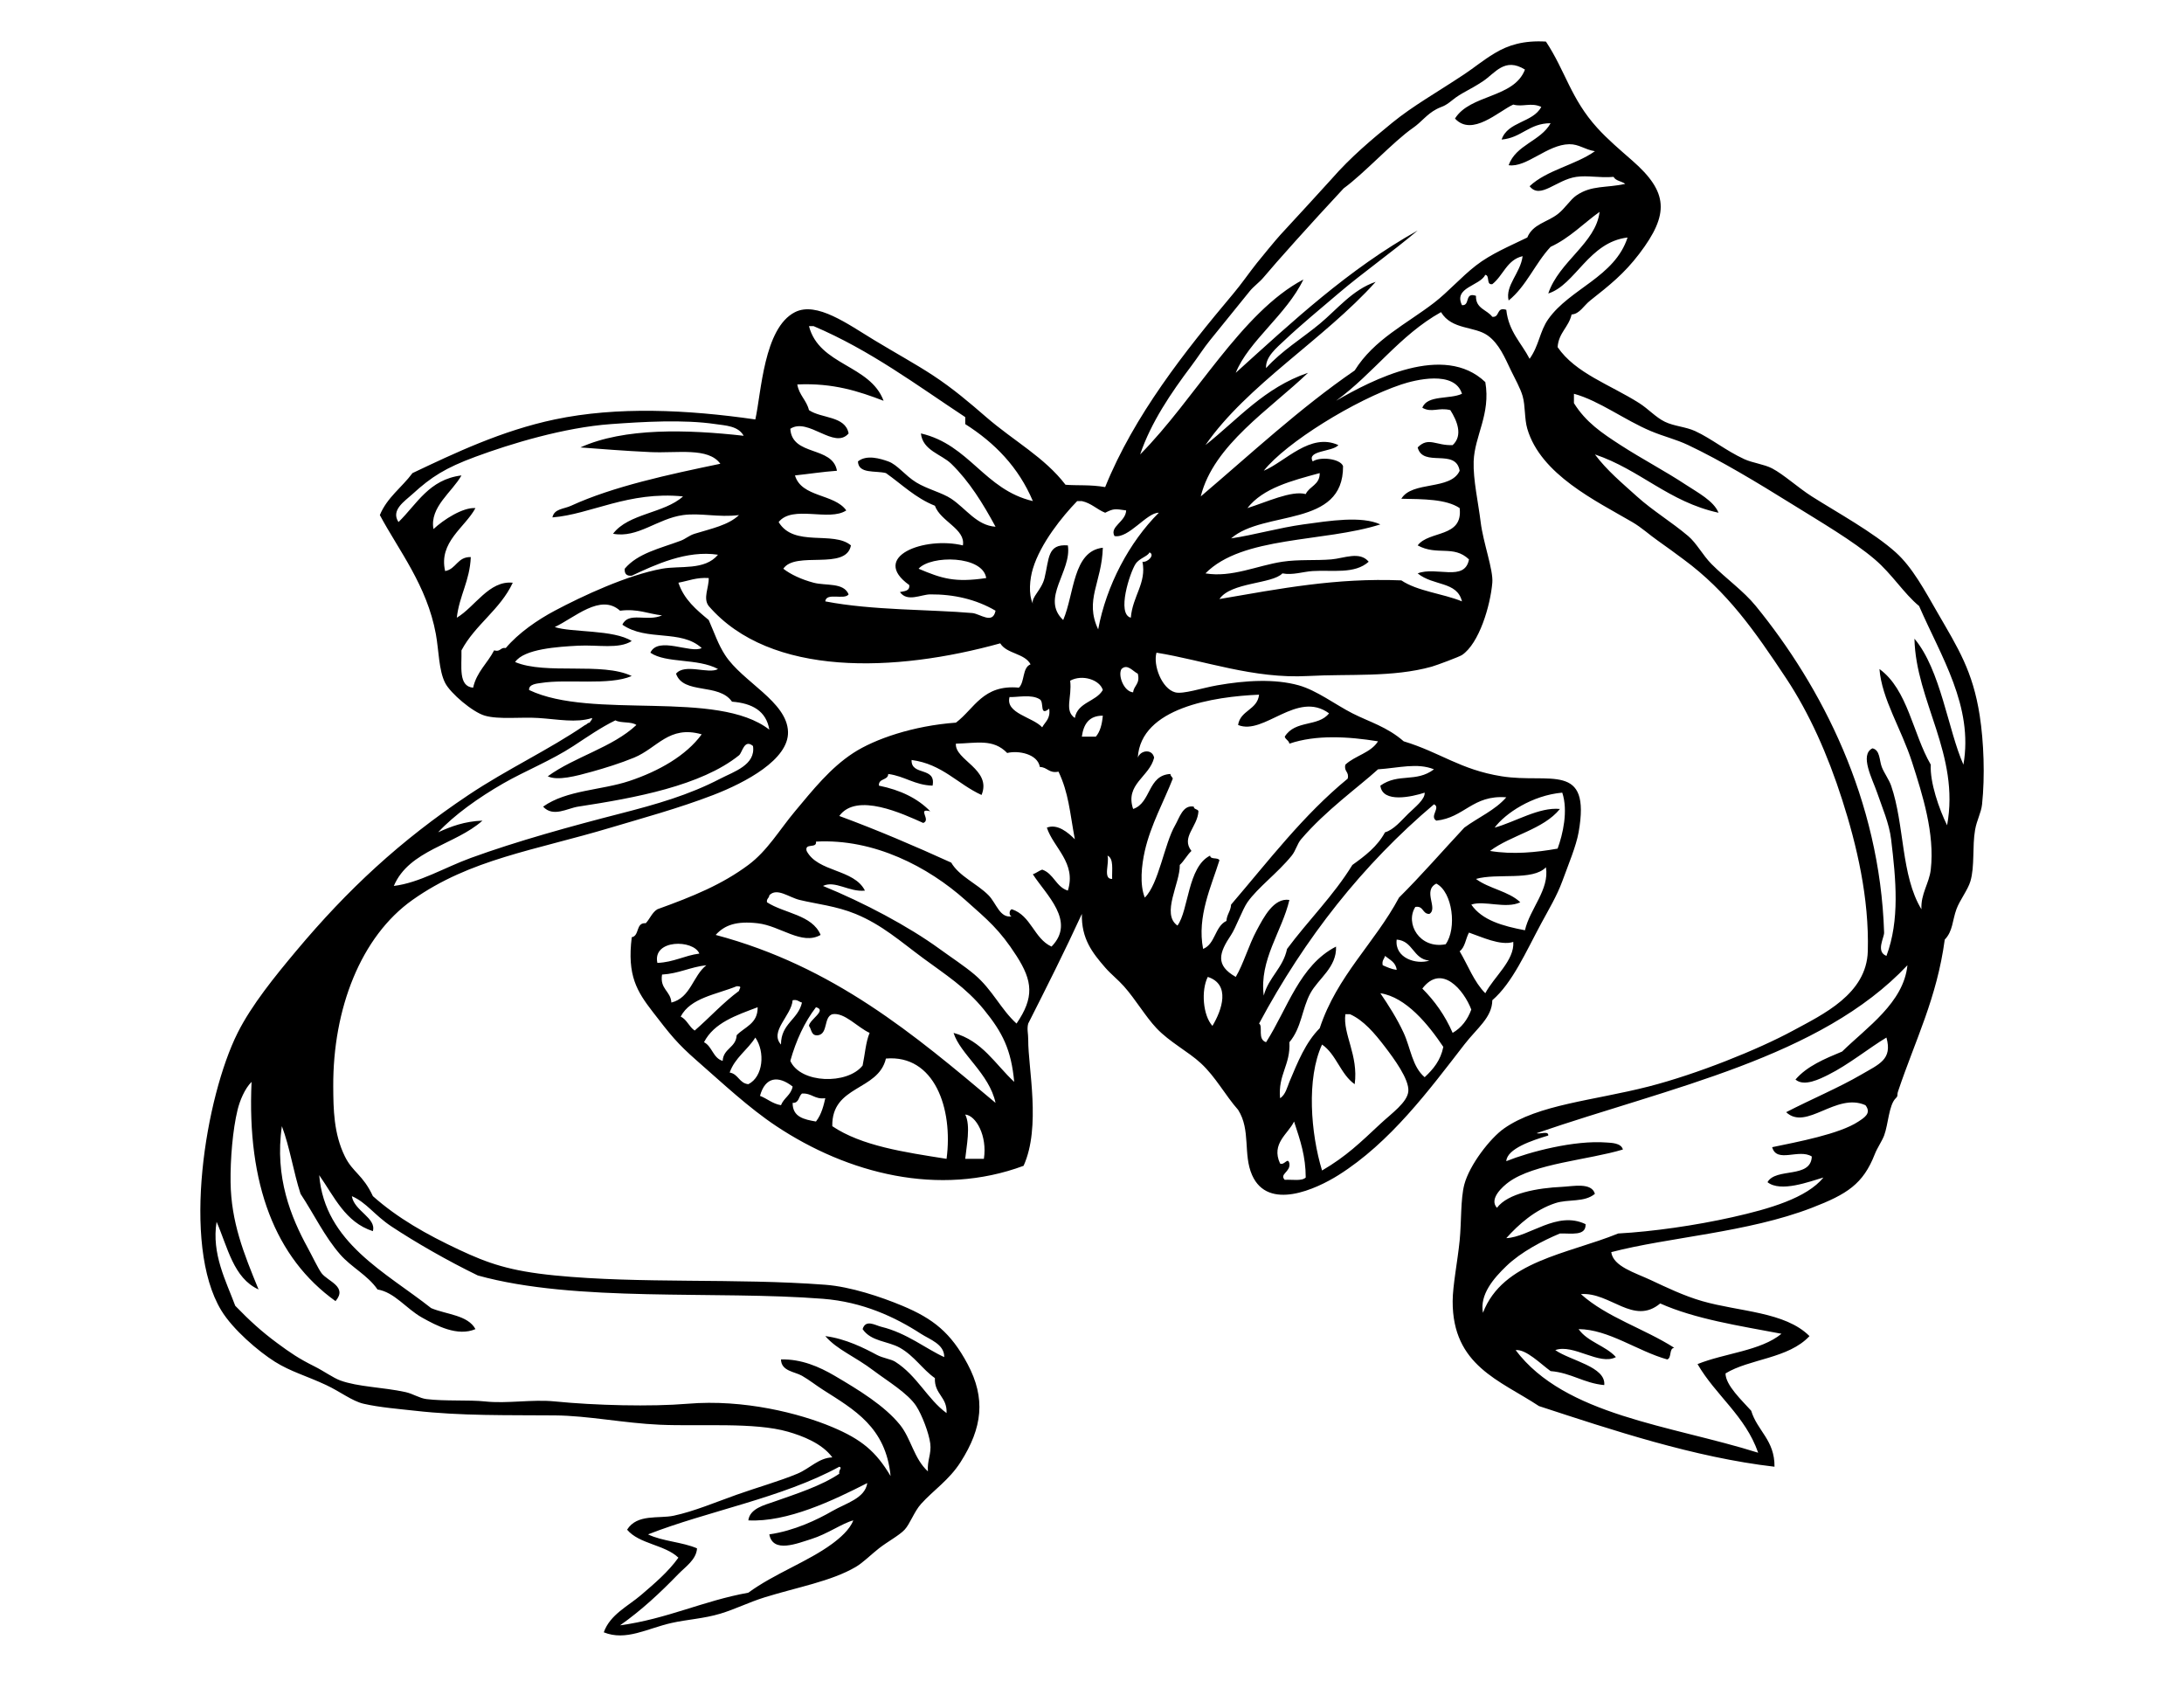 <?xml version="1.0" encoding="utf-8"?>
<!-- Generator: Adobe Illustrator 15.1.0, SVG Export Plug-In . SVG Version: 6.00 Build 0)  -->
<!DOCTYPE svg PUBLIC "-//W3C//DTD SVG 1.1//EN" "http://www.w3.org/Graphics/SVG/1.1/DTD/svg11.dtd">
<svg version="1.1" id="Layer_1" xmlns="http://www.w3.org/2000/svg" xmlns:xlink="http://www.w3.org/1999/xlink" x="0px" y="0px"
	 width="792px" height="612px" viewBox="0 0 792 612" enable-background="new 0 0 792 612" xml:space="preserve">
<g>
	<path fill-rule="evenodd" clip-rule="evenodd" d="M137.745,186.764c2.624-6.397,8.008-10.035,11.84-15.224
		c15.24-7.224,32.338-15.402,51.591-19.451c22.63-4.761,48.031-3.568,72.734,0c2.168-9.591,3.023-33.162,14.378-38.904
		c7.868-3.981,19.171,4.35,28.754,10.148c8.058,4.875,14.998,8.66,21.144,12.685c7.406,4.851,13.459,10.038,19.452,15.224
		c10.152,8.784,21.107,14.543,28.756,24.527c4.214,0.354,8.982-0.104,14.376,0.846c10.53-26.001,28.797-49.133,46.517-70.198
		c2.987-3.548,5.596-7.392,8.459-10.994c1.283-1.619,7.023-8.6,8.455-10.15c4.608-4.986,17.076-18.543,18.607-20.297
		c7.1-8.141,14.825-14.55,22.076-20.474c7.526-6.145,16.154-10.95,26.13-17.585c3.779-2.512,6.587-4.948,10.995-7.61
		c4.897-2.956,10.479-4.706,18.607-4.229c7.062,10.684,9.027,20.756,18.607,31.294c3.765,4.144,7.953,7.7,12.685,11.84
		c13.067,11.431,13.539,19.394,2.537,33.83c-5.503,7.224-10.775,11.401-17.762,16.914c-2.433,1.92-3.84,4.883-6.766,5.074
		c-1.028,4.61-4.697,6.578-5.072,11.84c6.501,9.498,19.041,13.593,29.6,20.298c3.313,2.103,5.994,5.157,9.305,6.766
		c3.328,1.62,7.605,1.812,10.992,3.383c5.943,2.756,11.057,7.044,17.761,10.148c3.021,1.399,7.233,1.856,10.151,3.383
		c4.171,2.185,9.426,7.003,14.375,10.15c9.033,5.74,22.307,12.982,30.448,20.297c6.05,5.436,10.5,13.805,15.222,21.99
		c7.278,12.605,12.723,21.002,15.225,37.211c1.466,9.495,1.934,21.923,0.847,32.139c-0.331,3.114-1.907,5.675-2.537,9.304
		c-1.039,5.962-0.089,13.213-1.692,18.606c-0.946,3.18-3.882,6.872-5.073,10.148c-1.489,4.085-1.283,7.974-4.229,10.995
		c-2.877,21.291-10.616,36.24-16.914,54.972c-0.543,1.61,0.128,1.586-0.847,2.54c-2.532,2.471-2.704,9.491-4.229,13.531
		c-0.774,2.047-2.492,4.477-3.384,6.766c-4.229,10.83-10.045,14.516-22.836,19.45c-23.284,8.985-51.93,10.63-72.733,16.071
		c0.686,5.196,8.61,7.443,14.378,10.148c5.555,2.604,11.997,5.712,18.607,7.612c13.466,3.871,30.04,3.819,38.904,12.685
		c-7.67,8.211-21.725,8.193-30.448,13.531c-0.011,4.257,5.964,9.814,9.305,13.531c2.23,7.354,8.545,10.623,8.456,20.301
		c-29.066-3.362-58.864-13.301-85.418-21.99c-14.113-9.333-31.385-14.633-31.295-38.058c0.023-5.679,1.785-14.43,2.539-21.99
		c0.668-6.718,0.303-15.06,1.689-20.297c1.879-7.104,9.382-16.784,14.378-20.297c12.469-8.766,32.479-10.114,52.437-15.225
		c17.393-4.453,39.599-13.336,52.436-20.297c10.778-5.848,26.629-13.219,27.065-28.756c0.537-19.237-3.991-38.396-9.305-54.974
		c-5.238-16.353-11.921-31.345-20.298-43.979c-11.49-17.327-21.404-31.492-37.211-43.132c-2.966-2.183-6.146-4.572-9.305-6.767
		c-3.118-2.167-5.826-4.737-9.303-6.766c-13.187-7.688-33.194-17.231-38.058-33.829c-1.077-3.677-0.664-8.259-1.693-11.841
		c-0.822-2.874-2.805-6.344-4.229-9.302c-2.217-4.613-4.278-9.698-8.456-12.687c-4.797-3.433-12.984-1.963-16.914-8.457
		c-15.021,8.378-24.513,22.286-38.062,32.137c13.143-7.637,39.139-21.097,54.129-6.766c2.01,11.65-3.909,19.464-4.229,28.755
		c-0.224,6.573,1.687,14.984,2.54,21.989c0.908,7.49,4.622,17.31,4.226,21.99c-0.698,8.29-4.756,22.018-10.994,26.218
		c-0.926,0.625-9.186,3.725-10.992,4.228c-14.229,3.958-29.85,2.564-44.827,3.385c-19.839,1.085-37.696-5.671-54.972-8.458
		c-1.294,4.512,1.906,13.059,6.766,14.376c2.856,0.776,9.688-1.563,15.225-2.536c10.189-1.795,20.82-2.45,29.599,0
		c6.498,1.812,13.422,7.084,19.454,10.148c6.201,3.15,12.53,4.854,18.604,10.148c13.325,4.045,20.494,10.285,35.521,12.687
		c17.372,2.777,32.473-5.461,27.91,20.297c-0.885,5-3.707,11.701-5.92,17.761c-1.927,5.275-5.01,10.399-7.611,15.224
		c-5.53,10.256-10.489,21.678-17.762,27.91c-0.096,6.301-5.481,10.038-10.148,16.067c-12.815,16.57-26.866,35.538-45.67,47.363
		c-8.039,5.055-25.476,13.094-31.292,0c-3.355-7.558-0.402-16.329-5.076-23.684c-4.673-5.272-8.125-11.932-13.531-16.914
		c-4.611-4.25-11.294-7.63-16.067-12.685c-4.064-4.306-7.529-10.38-11.842-15.225c-2.164-2.434-4.614-4.292-6.766-6.766
		c-4.69-5.403-8.665-10.473-8.455-19.451c-6.208,13.524-12.822,26.646-19.452,39.748c-0.551,2.003,0.017,3.568,0,5.923
		c-0.076,10.069,4.714,31.591-1.691,45.67c-30.719,11.407-63.78,2.801-89.648-14.378c-10.02-6.652-19.458-15.548-28.756-23.681
		c-7.241-6.335-9.668-9.463-16.069-17.761c-5.709-7.402-9.355-13.156-7.612-27.065c2.885-0.496,1.376-5.39,5.074-5.073
		c1.511-1.593,2.289-3.916,4.229-5.075c12.994-4.688,23.44-8.972,32.983-16.068c6.914-5.141,11.212-12.634,16.916-19.452
		c6.452-7.712,12.772-15.692,21.144-21.144c7.779-5.067,21.73-9.872,37.213-10.995c6.75-5.09,9.778-13.901,22.835-12.687
		c2.168-2.06,1.179-7.278,4.228-8.457c-2.149-4.052-8.651-3.751-10.995-7.612c-37.936,10.53-83.333,12.349-105.718-13.531
		c-2.17-2.788,0.124-6.764,0-10.148c-4.512-0.284-7.404,1.051-10.994,1.691c2.044,6.13,6.534,9.816,10.994,13.531
		c2.173,4.921,3.352,8.708,5.921,12.687c6.31,9.77,22.565,16.907,22.835,27.909c0.246,9.987-15.371,18.323-27.064,22.835
		c-12.657,4.883-26.394,8.598-37.211,11.842c-27.637,8.283-50.945,11.394-71.889,26.216c-18.793,13.301-28.894,39.527-28.754,67.66
		c0.04,8.211,0.162,17.1,4.228,25.373c2.856,5.809,6.494,6.545,10.15,14.378c8.959,7.97,19.411,13.879,31.292,19.45
		c10.446,4.896,18.273,7.685,34.675,9.302c31.159,3.08,65.518,0.912,98.105,3.383c9.152,0.695,20.173,4.381,27.911,7.612
		c11.224,4.69,17.625,9.78,23.68,21.144c6.616,12.42,5.412,23.057-2.536,35.521c-4.192,6.573-9.851,10.189-14.378,15.225
		c-2.437,2.708-3.99,7.244-5.921,9.302c-1.968,2.1-6.127,4.288-9.304,6.766c-2.822,2.206-5.795,5.214-8.457,6.766
		c-8.854,5.173-21.035,7.292-32.983,10.995c-5.618,1.741-10.644,4.284-16.069,5.923c-6.026,1.816-11.99,2.085-17.761,3.383
		c-8.751,1.965-16.438,6.648-24.526,3.383c2.287-6.453,8.77-9.446,13.531-13.531c4.802-4.123,9.801-8.325,13.533-13.535
		c-4.879-4.704-14.235-4.935-18.607-10.148c3.613-5.822,11.446-3.913,16.916-5.072c7.323-1.556,15.325-4.945,22.835-7.612
		c7.615-2.705,15.345-4.849,21.988-7.612c4.534-1.886,7.726-5.758,12.687-5.919c-3.734-5.114-10.899-7.815-16.069-9.306
		c-12.243-3.521-31.722-1.886-46.515-2.536c-13.06-0.575-25.948-3.286-38.059-3.383c-17.353-0.142-33.829,0.224-50.745-1.693
		c-5.532-0.623-12.875-1.204-18.607-2.536c-4.18-0.971-8.392-4.36-13.532-6.766c-7.142-3.345-12.877-4.855-18.605-8.455
		c-5.99-3.766-15.231-11.663-19.452-18.607c-14.614-24.048-5.654-77.555,5.919-100.646c5.078-10.128,13.614-20.6,21.144-29.599
		c18.788-22.455,37.862-40.134,62.586-56.666c13.996-9.359,29.395-16.51,42.287-25.373c0.685-0.16,0.843-0.847,1.692-0.845
		c0.16-0.685,0.848-0.843,0.845-1.691c-5.775,1.848-12.335,0.468-19.452,0c-6.327-0.417-14.354,0.625-19.451-0.847
		c-4.438-1.28-12.458-8.108-14.378-11.84c-2.34-4.542-2.3-11.843-3.383-17.761C154.817,212.278,144.617,199.614,137.745,186.764z
		 M437.138,161.391c11.79-9.354,21.412-20.875,37.211-26.218c-13.734,13.189-34.32,26.18-38.904,44.825
		c18.298-15.532,35.77-31.891,55.819-45.67c7.033-11.275,18.724-16.808,28.755-24.526c5.176-3.981,9.805-9.33,15.225-13.533
		c5.503-4.267,12.251-7.042,18.607-10.148c1.996-4.883,7.186-5.52,10.995-8.457c2.743-2.118,4.557-5.243,6.766-6.766
		c5.562-3.839,10.848-2.665,17.761-4.229c-1.267-0.991-3.462-1.051-4.229-2.538c-5.113,0.456-9.281-0.621-13.531,0
		c-7.303,1.069-13.073,8.303-16.917,3.385c6.239-5.886,16.583-7.662,23.683-12.687c-3.778-0.607-5.771-2.586-9.305-2.538
		c-8.002,0.108-15.504,8.58-21.987,7.612c2.674-7.473,11.604-8.691,15.222-15.225c-7.888,0.007-10.489,5.296-17.762,5.921
		c2.172-6.567,11.381-6.098,14.379-11.84c-3.724-1.719-6.794,0.141-10.149-0.847c-5.303,2.385-14.938,11.792-21.144,5.074
		c5.517-8.863,21.419-7.335,25.373-17.759c-7.357-4.577-10.795,1.292-15.225,4.228c-4.883,3.238-7.808,4.176-10.994,6.766
		c-3.332,2.712-3.689,2.194-5.92,3.383c-3.551,1.895-5.334,4.611-8.458,6.768c-7.083,4.887-17.751,16.562-25.143,21.918
		c-11.99,12.852-24.647,27.007-28.983,32.209c-1.586,1.901-3.638,3.297-5.076,5.074c-1.583,1.958-12.141,15.025-14.378,17.761
		c-2.299,2.817-4.449,6.227-6.766,9.302c-7.396,9.825-14.632,20.455-18.604,32.139c19.791-19.895,36.726-51.61,59.201-63.431
		c-6.118,12.773-19.932,22.354-24.526,33.83c20.583-18.602,40.832-37.54,65.967-51.591c-9.254,7.814-20.049,15.404-28.756,22.835
		c-6.717,5.735-13.5,11.291-19.45,16.916c-2.863,2.705-7.068,6.062-6.766,10.148c5.644-6.299,12.892-10.647,19.45-16.069
		c6.226-5.145,11.887-12.39,20.297-15.223C480.055,123.118,452.242,139.566,437.138,161.391z M562.307,89.503
		c-5.593,5.967-8.807,14.311-15.222,19.452c-1.314-5.459,4.329-9.983,5.072-16.069c-5.732,1.315-7.03,7.067-10.995,10.149
		c-2.333,0.363-0.791-3.152-2.536-3.383c-2.01,4.066-11.617,4.524-8.458,10.995c3.107,0.288,0.784-4.854,5.075-3.383
		c-0.168,4.679,4.013,5.009,5.919,7.611c2.863,0.325,1.332-3.743,5.076-2.537c0.844,7.898,5.485,11.992,8.456,17.761
		c3.462-4.843,3.637-9.949,6.769-14.378c7.854-11.112,24.093-15.257,28.753-29.601c-14.11,1.681-18.9,17.181-28.753,20.297
		c3.879-11.628,17.275-18.239,18.604-29.601C574.161,81.06,569.24,86.287,562.307,89.503z M320.425,145.322
		c-8.975-3.428-18.282-6.525-31.292-5.919c0.638,3.874,3.343,5.677,4.229,9.302c4.511,3.101,13.189,2.036,14.378,8.457
		c-5.176,6.005-14.627-5.956-21.144-1.69c0.628,10.083,15.315,6.108,16.914,15.223c-5.258,0.38-10.123,1.153-15.223,1.691
		c2.378,8.053,14.28,6.582,18.605,12.686c-6.198,4.149-19.481-2.111-24.526,4.228c5.554,9.268,19.817,3.042,26.218,8.458
		c-1.747,9.247-20.127,1.862-24.526,8.458c2.691,2.082,6.524,3.883,10.995,5.074c4.42,1.177,10.898-0.179,12.687,4.229
		c-1.52,2.146-8.172-0.843-8.459,2.537c16.916,3.302,38.359,2.911,53.282,4.229c2.879,0.253,7.462,4.277,8.457-0.847
		c-7.075-4.154-15.212-5.986-23.68-5.919c-3.311,0.024-8.333,2.915-10.995-0.846c1.617-0.356,3.641-0.307,3.383-2.538
		c-14.362-10.26,5.468-17.747,19.452-14.376c1.031-5.964-8.127-8.684-10.148-14.378c-7.057-2.812-11.978-7.756-17.761-11.841
		c-3.813-0.979-9.987,0.402-10.148-4.228c3.173-2.593,8.261-0.972,10.993,0c3.326,1.182,6.067,5.105,10.15,7.611
		c3.966,2.437,9.383,3.713,12.687,5.921c5.429,3.632,9.221,9.684,16.067,10.148c-4.549-8.409-9.529-16.476-16.067-22.835
		c-3.562-3.462-10.365-4.803-10.995-10.995c17.621,4.086,23.003,20.411,40.596,24.528c-5.195-12.284-13.829-21.129-24.526-27.911
		c0-0.845,0-1.69,0-2.537c-17.671-11.648-34.407-24.232-54.974-32.983c-0.564,0-1.129,0-1.691,0
		C297.082,132.58,315.529,132.176,320.425,145.322z M508.181,139.402c-16.866,5.628-41.871,21.12-49.899,31.292
		c7.836-3.289,16.873-13.96,27.063-9.304c-2.051,2.478-11.628,1.875-9.302,5.92c2.736-1.853,9.99-1,10.995,1.691
		c0.189,22.463-28.697,15.846-40.598,26.218c8.373-1.244,17.444-3.868,26.22-5.074c9.577-1.316,21.006-3.156,27.909,0
		c-20.523,6.539-50.013,4.112-63.431,17.761c9.516,1.607,18.783-2.853,27.909-4.229c5.947-0.896,12.097-0.363,17.761-0.845
		c4.591-0.392,10.272-3.071,13.531,0.845c-5.113,4.589-13.143,2.939-20.297,3.383c-3.534,0.22-7.202,1.564-10.995,0.847
		c-3.672,3.89-18.669,3.148-22.837,9.302c22.046-3.773,42.226-7.729,65.971-6.766c5.902,3.962,14.99,4.744,21.987,7.612
		c-1.821-7.376-10.311-5.467-16.068-10.148c6.7-2.64,17.097,3.176,18.607-5.075c-5.637-5.359-11.483-1.203-18.607-5.074
		c4.103-5.485,16.509-2.662,15.225-13.533c-4.9-3.274-13.118-3.233-21.144-3.383c3.882-6.547,17.905-2.955,21.144-10.148
		c-1.411-8.351-13.328-1.016-15.225-8.458c3.92-4,6.68-0.566,12.686-0.846c3.837-3.499,1.582-8.862-0.844-12.687
		c-4.329-1.076-6.676,1.082-10.148-0.845c1.748-4.733,9.983-2.983,14.375-5.074C527.49,134.129,513.085,137.766,508.181,139.402z
		 M570.765,146.168c4.34,6.957,10.152,10.851,16.914,15.223c7.946,5.138,15.94,9.272,23.681,14.378
		c4.273,2.818,10.131,5.86,11.842,10.148c-18.058-3.932-28.378-15.602-44.824-21.144c4.378,5.841,9.825,10.346,15.222,15.224
		c5.771,5.21,12.464,9.182,18.606,14.378c3.063,2.59,5.252,6.914,8.459,10.149c5.286,5.327,11.56,9.694,16.068,15.223
		c23.779,29.157,44.981,70.064,46.517,118.405c0.058,1.834-3.108,6.924,0.846,8.455c4.856-12.974,3.47-27.545,1.69-42.287
		c-0.702-5.823-3.249-11.556-5.073-16.913c-1.638-4.813-6.49-13.75-1.692-16.069c2.808,0.616,2.453,4.345,3.383,6.766
		c0.84,2.18,2.625,4.572,3.383,6.766c4.903,14.197,3.534,32.637,10.995,44.824c-0.279-5.603,2.805-9.367,3.383-14.378
		c1.507-13.062-2.994-27.154-6.766-38.903c-3.927-12.239-10.975-22.88-11.842-33.83c10.293,7.469,12.079,23.446,18.607,34.675
		c-0.354,6.385,3.004,16.085,5.922,21.99c4.726-25.573-11.353-45.009-11.841-67.66c9.508,11.222,12.223,33.242,17.76,45.67
		c3.683-21.14-8.107-39.159-16.07-57.51c-5.586-4.613-9.757-11.525-16.068-16.915c-7.828-6.685-19.502-13.493-30.445-20.298
		c-12.003-7.461-25.366-15.541-37.215-21.144c-4.539-2.147-8.645-3.03-13.531-5.074c-9.491-3.97-18.813-11.074-27.909-13.532
		C570.765,143.913,570.765,145.041,570.765,146.168z M229.085,208.752c-1.845,0.153-2.689-0.692-2.537-2.536
		c4.713-5.622,12.854-7.366,20.297-10.15c1.822-0.68,2.994-1.896,5.074-2.536c6.158-1.893,12.175-3.096,16.069-6.766
		c-7.478,0.937-13.993-0.874-20.297,0c-9.314,1.291-16.472,8.471-25.373,6.766c5.577-7.391,18.569-7.368,25.373-13.532
		c-19.755-1.992-33.512,6.518-47.362,7.611c0.647-3.168,4.107-3.008,6.766-4.228c15.27-7.013,35.503-11.351,54.127-15.224
		c-4.379-6.052-15.545-3.772-25.373-4.228c-9.345-0.435-18.454-1.168-25.372-1.691c15.913-7.22,38.808-6.516,59.202-4.229
		c-1.963-3.6-6.631-3.705-10.148-4.229c-11.682-1.74-26.492-0.836-38.058,0c-16.879,1.223-36.28,7.115-49.054,11.841
		c-10.892,4.03-15.994,7.27-22.835,13.532c-2.882,2.639-7.939,5.787-5.075,10.148c6.706-6.545,11.052-15.448,22.835-16.914
		c-3.323,5.986-11.624,11.485-10.149,19.452c3.645-3.414,10.653-7.941,15.223-7.612c-3.794,7.074-13.432,12.291-10.994,22.835
		c4.068-0.725,4.395-5.189,9.302-5.074c-0.354,8.665-4.146,13.896-5.074,21.99c6.59-3.904,11.707-13.583,20.298-12.687
		c-4.572,9.806-13.607,15.148-18.607,24.526c0.155,5.766-1.232,13.074,4.229,13.531c1.287-5.761,5.229-8.867,7.612-13.531
		c2.39,0.698,2.19-1.192,4.228-0.847c4.616-5.459,11.502-10.207,17.761-13.531c10.166-5.401,26.36-12.939,38.904-15.223
		c6.611-1.205,15.455,0.729,20.298-5.075C248.995,199.404,237.564,204.783,229.085,208.752z M452.362,184.226
		c6.766-2.094,15.979-6.485,21.144-5.074c1.335-2.891,5.138-3.318,5.072-7.612C468.389,174.318,458.048,176.946,452.362,184.226z
		 M400.77,185.917c-3.015-1.213-4.99-3.465-8.455-4.228c-0.564,0-1.129,0-1.691,0c-5.388,5.553-13.278,15.292-16.069,24.527
		c-1.11,3.67-1.674,9.223,0,12.686c-0.678-2.338,3.167-4.935,4.228-9.303c1.729-7.124,0.996-12.439,8.459-11.84
		c1.504,9.376-9.992,19.234-1.693,27.063c4.083-9.515,3.476-25.01,14.376-26.218c-0.371,12.712-6.729,18.908-1.689,29.601
		c2.953-15.882,11.26-31.591,21.99-42.287c-4.36-0.11-10.878,9.405-16.071,8.458c-1.899-3.42,4.109-5.193,4.229-9.304
		C404.184,184.469,403.87,184.386,400.77,185.917z M411.765,204.525c-2.026,3.148-6.896,18.065-1.689,19.452
		c0.675-7.962,5.747-12.494,4.226-20.299c1.865,0.358,4.667-2.533,2.54-3.383C416.19,201.787,413.169,202.341,411.765,204.525z
		 M333.111,206.216c8.466,3.572,13.081,5.084,24.526,3.383C356.409,201.373,337.573,201.225,333.111,206.216z M224.857,221.439
		c-7.103-6.394-16.508,2.572-23.681,5.921c5.995,2.032,21.384,0.867,27.909,5.074c-4.684,3.007-12.23,1.309-19.452,1.691
		c-7.244,0.382-19.599,1.141-22.835,5.921c11.072,4.714,31.648-0.076,42.287,5.074c-8.222,3.56-23.487,0.972-32.983,2.536
		c-1.091,0.181-4.452,0.349-4.229,2.538c22.833,10.917,68.219-0.361,87.112,14.378c-1.12-6.774-6.2-9.588-13.531-10.15
		c-4.833-6.922-17.615-2.466-20.299-10.148c3.195-3.856,11.774,0.275,15.224-1.691c-7.421-4.006-18.812-1.976-24.528-5.919
		c2.813-6.143,14.672,0.446,18.607-1.693c-7.571-6.919-19.895-2.308-28.756-8.457c2.19-4.876,9.021-0.945,14.378-3.383
		C234.988,222.583,231.31,220.625,224.857,221.439z M406.688,242.583c-1.362,2.247,0.823,8.173,4.229,8.457
		c0.262-2.561,2.619-3.021,1.693-6.766C410.815,243.427,408.843,240.531,406.688,242.583z M388.085,246.812
		c0.729,6.163-2.231,10.771,1.691,13.531c1.003-5.763,7.669-5.862,10.146-10.148C398.853,246.523,392.519,244.389,388.085,246.812z
		 M412.611,274.721c0.98-2.771,5.245-3.268,5.919,0c-1.645,6.972-10.664,9.577-7.612,18.605c6.566-2.173,5.203-12.275,13.531-12.687
		c0,0.85,0.686,1.008,0.847,1.693c-3.052,7.877-8.028,16.818-10.148,26.216c-1.17,5.192-1.92,12.123,0,16.914
		c5.069-4.993,7.059-19.396,10.995-26.216c1.583-2.743,2.812-7.509,6.766-6.766c0.011,1.118,1.483,0.772,1.693,1.691
		c-0.337,5.718-6.418,9.395-2.54,14.376c-1.604,1.497-2.622,3.579-4.229,5.075c0.166,6.625-6.861,17.754-0.843,21.987
		c4.074-5.479,3.676-21.313,11.838-25.37c0.128,1.563,2.867,0.517,3.383,1.69c-2.897,9.347-8.214,20.365-5.919,32.139
		c4.45-1.752,4.236-8.167,8.459-10.148c0.142-2.396,1.549-3.524,1.689-5.92c13.531-15.792,26.172-32.467,42.287-45.669
		c0.613-2.588-1.459-2.488-0.847-5.076c3.5-3.266,9.254-4.281,11.842-8.457c-10.837-1.748-22.479-2.449-32.139,0.847
		c-0.203-1.208-1.394-1.427-1.689-2.538c3.807-6.153,12.172-3.458,16.067-8.457c-11.576-8.479-23.569,8.113-32.985,4.228
		c0.816-5.389,6.986-5.42,7.612-10.993C440.266,252.569,413.657,256.606,412.611,274.721z M377.09,253.578
		c-3.078-1.974-8.202-0.673-10.993-0.847c-1.582,5.969,8.431,7.239,11.84,10.995c1.075-2.025,3.087-3.114,2.536-6.766
		C376.846,259.93,378.754,254.645,377.09,253.578z M392.314,267.109c1.691,0,3.383,0,5.072,0c1.569-1.813,2.261-4.505,2.536-7.612
		C394.84,259.486,392.934,262.656,392.314,267.109z M223.166,261.19c-5.248,2.559-10.08,5.933-15.224,9.302
		c-8.023,5.255-17.635,9.092-25.372,13.531c-9.054,5.196-17.939,11.547-23.682,17.761c4.648-2.116,9.552-3.98,16.069-4.228
		c-9.823,8.781-26.6,10.612-32.139,23.681c9.306-1.139,18.322-6.651,27.91-10.151c16.688-6.088,36.466-11.534,54.128-16.068
		c13.258-3.403,24.957-6.74,36.367-12.685c4.8-2.502,12.886-4.949,11.84-11.842c-3.204-2.691-3.848,2.398-5.074,3.383
		c-13.731,11.029-37.64,15.446-58.356,18.607c-3.865,0.588-9.053,3.966-12.685,0c8.545-6.062,21.075-5.898,31.292-9.304
		c10.684-3.562,20.59-9.193,26.218-16.914c-11.862-3.383-16.03,4.96-24.527,8.457c-4.935,2.03-10.527,3.765-15.224,5.074
		c-5.857,1.633-12.506,3.392-16.068,1.691c9.787-7.127,23.412-10.418,32.137-18.607C229.009,261.546,225.16,262.294,223.166,261.19z
		 M383.855,279.795c-3.532,0.714-3.994-1.643-6.766-1.691c-0.792-4.78-7.893-6.071-11.84-5.074
		c-5.107-5.276-11.109-3.546-18.605-3.383c-0.487,5.948,13.13,9.34,9.302,18.605c-8.724-3.961-14.173-11.198-25.371-12.687
		c-0.246,5.885,8.987,2.289,7.61,9.304c-6.566-0.2-10.086-3.445-16.069-4.229c-0.1,2.437-3.606,1.47-3.383,4.229
		c7.738,1.566,14.03,4.577,18.607,9.304c-5.023-1.299,0.481,3.101-2.538,4.228c-7.321-3.278-24.177-11.238-30.445-2.536
		c14.002,5.167,27.414,10.926,40.596,16.915c2.848,4.935,9.372,7.626,13.531,11.841c2.832,2.867,4.104,8.456,8.457,7.609
		c-1.108-0.011-1.077-2.344,0-2.536c7.01,2.295,8,10.609,14.378,13.531c8.987-9.179-2.003-18.79-6.766-26.217
		c1.251-0.44,2.132-1.252,3.383-1.692c4.2,1.438,4.997,6.28,9.304,7.612c3.183-10.046-5.236-15.556-7.612-22.833
		c3.827-1.518,7.728,1.784,10.148,4.226C387.899,294.171,387.545,287.582,383.855,279.795z M499.722,278.951
		c-7.165,6.521-18.893,14.812-27.909,25.37c-1.407,1.651-1.91,4.102-3.383,5.922c-5.148,6.354-12.292,11.539-16.067,16.915
		c-1.741,2.471-4.274,9.384-5.923,11.838c-4.388,6.542-5.795,10.988,1.693,15.225c2.822-4.735,4.622-11.374,7.612-16.914
		c2.533-4.701,6.16-11.876,11.838-10.995c-2.674,11.422-10.981,21.715-9.302,34.675c1.783-6.673,6.982-9.932,8.455-16.914
		c7.688-10.355,16.818-19.269,23.684-30.446c4.602-3.293,9.082-6.703,11.838-11.841c3.166-0.881,5.943-4.307,8.459-6.766
		c2.382-2.326,6.099-5.166,5.919-7.61c-4.511,1.483-15.296,3.938-16.067-2.538c6.632-4.696,12.822-0.981,19.45-5.919
		C513.959,276.492,507.231,278.453,499.722,278.951z M542.009,300.094c7.51-2.084,16.15-7.524,23.681-6.768
		c-6.064,7.469-17.627,9.438-25.37,15.223c8.301,1.373,16.76,0.533,24.526-0.847c1.906-5.183,3.875-13.714,1.689-20.295
		C555.65,288.364,545.856,294.915,542.009,300.094z M520.865,297.556c-2.604-1.543,1.7-4.741-0.847-5.921
		c-25.813,21.829-46.822,48.464-63.431,79.499c1.553,0.967-0.736,5.709,2.54,6.766c7.798-12.217,12.138-27.893,25.369-34.675
		c0.289,7.554-6.38,11.549-9.302,16.914c-3.097,5.691-3.142,12.454-7.612,17.761c0.438,8.331-4.157,11.632-3.383,20.301
		c1.962-1.164,2.653-4.182,3.383-5.923c3.039-7.23,5.864-14.299,10.995-19.45c6.298-19.076,19.912-30.835,28.756-47.363
		c8.204-8.146,15.782-16.921,23.68-25.37c5.035-3.707,11.168-6.313,15.225-10.995C534.021,288.16,531.069,296.482,520.865,297.556z
		 M368.633,346.607c-6.174-9.612-10.472-13.046-18.605-20.297c-13.375-11.921-33.034-22.316-54.129-21.144
		c0.418,2.674-4.197,0.313-3.383,3.383c4.069,7.773,17.191,6.49,21.144,14.378c-5.72,0.629-10.813-3.823-15.223-1.69
		c14.853,6.054,31.004,14.63,42.287,22.834c4.3,3.128,9.002,6.181,12.687,9.302c6.532,5.54,9.479,12.544,15.223,17.761
		C375.094,361.688,374.507,355.758,368.633,346.607z M403.306,318.698c-0.12-3.263,0.661-7.427-1.689-8.456
		C402.425,312.813,399.807,318.818,403.306,318.698z M535.243,318.698c4.663,3.514,11.897,4.453,16.068,8.459
		c-5.197,2.522-13.188-0.792-17.761,0.846c3.905,5.682,11.397,7.774,19.453,9.303c1.783-7.809,8.944-14.729,7.612-22.837
		C555.774,319.496,542.891,316.479,535.243,318.698z M518.329,331.386c-2.581,0.045-2.03-3.045-5.076-2.539
		c-3.826,5.98,1.576,15.369,10.995,13.534c4.119-5.685,2.54-18.954-3.383-21.99C515.775,322.962,521.653,329.452,518.329,331.386z
		 M356.793,366.062c-6.537-8.016-14.029-12.737-21.99-18.607c-8.28-6.105-14.915-12.11-24.526-16.068
		c-6.972-2.873-14.306-3.62-20.297-5.075c-3.966-0.964-8.22-4.574-10.995-1.69c-0.046,1.081-1.084,1.171-0.847,2.537
		c6.337,4.095,16.367,4.494,19.452,11.838c-6.817,3.896-14.598-3.301-22.835-4.227c-7.693-0.867-11.957,0.616-15.223,4.227
		c42.758,11.37,72.07,36.186,101.488,60.895c-2.292-10.679-12.8-17.641-15.223-25.373c10.425,2.825,15.105,11.395,21.99,17.761
		C366.697,380.611,363.61,374.42,356.793,366.062z M529.324,344.918c3.042,5.131,5.21,11.139,9.302,15.221
		c3.108-5.919,10.638-11.907,10.148-18.604c-4.621,1.503-11.642-1.88-16.067-3.383C531.496,340.323,531.296,343.507,529.324,344.918
		z M518.329,348.301c-5.953-0.534-5.806-7.162-11.842-7.612C505.686,347.423,513.656,349.853,518.329,348.301z M238.389,349.146
		c5.96-0.244,9.742-2.663,15.223-3.383C251.49,340.599,236.517,340.522,238.389,349.146z M501.415,349.99
		c1.58,0.674,3.098,1.414,5.072,1.693c-0.296-2.805-2.532-3.669-4.229-5.076C501.993,347.753,501.058,348.225,501.415,349.99z
		 M240.08,353.373c-0.845,5.358,3.133,5.888,3.383,10.151c7.008-1.734,7.784-9.697,12.687-13.534
		C250.304,350.63,246.206,353.015,240.08,353.373z M640.961,428.646c3.053-5.406,15.752-1.163,16.068-9.302
		c-4.684-2.971-12.699,2.588-14.375-3.383c8.944-1.869,24.454-4.746,31.292-9.306c2.138-1.425,4.814-2.987,2.536-5.919
		c-10.654-4.753-21.401,9.419-28.756,2.536c8.993-4.639,19.224-8.954,27.063-13.531c6.741-3.934,11.538-5.562,9.305-13.531
		c-6.194,3.699-13.837,9.907-21.144,13.531c-2.949,1.462-8.706,4.408-11.841,1.693c4.167-4.856,10.544-7.503,16.914-10.152
		c8.975-8.789,22.313-17.716,23.683-31.292c-31.581,33.543-86.022,44.225-134.474,60.895c1.229,0.461,4.371-0.988,4.229,0.847
		c-5.86,1.762-14.956,4.766-15.225,9.302c8.384-3.369,24.661-7.678,36.368-6.766c1.666,0.131,5.275,0.12,5.919,2.536
		c-12.437,3.771-32.152,5.038-41.44,11.842c-1.913,1.4-7.296,6.001-4.229,9.302c3.958-5.31,14.719-7.196,23.68-7.608
		c3.854-0.18,10.645-1.707,11.842,2.536c-3.854,3.225-9.618,1.81-14.378,3.383c-7.378,2.437-13.266,7.678-17.761,12.685
		c8.407-0.393,18.346-10.073,28.756-5.072c0.196,4.425-5.189,3.266-9.305,3.383c-6.232,2.611-14.059,6.645-19.451,11.838
		c-4.546,4.377-9.715,10.307-8.459,16.918c7.169-18.772,30.614-21.261,49.054-28.756c12.533-0.692,27.93-2.891,41.443-5.923
		c13.314-2.983,26.918-6.921,32.982-14.378C656.221,428.415,645.748,432.458,640.961,428.646z M439.674,371.98
		c3.441-5.706,6.687-15.042-1.689-17.761C435.514,359.147,436.226,368.194,439.674,371.98z M515.793,358.449
		c4.508,4.512,8.26,9.78,10.992,16.067c3.207-1.865,5.399-4.749,6.766-8.455C530.862,358.999,522.782,349.254,515.793,358.449z
		 M246.846,368.598c2.273,1.111,3.037,3.73,5.074,5.076c5.436-4.715,10.231-10.07,16.069-14.378
		c0.186-1.063,1.318-1.731-0.845-1.693C259.731,360.624,250.438,361.76,246.846,368.598z M509.023,374.517
		c2.558,5.551,3.08,12.22,7.612,16.071c3.07-2.85,5.785-6.057,6.767-10.995c-5.431-8.104-13.518-18.05-22.834-19.454
		C503.497,364.423,506.663,369.389,509.023,374.517z M283.214,378.746c-0.019-7.63,6.22-9.003,7.61-15.222
		c-1.143-0.268-1.616-1.204-3.383-0.846C287.032,368.243,278.912,373.979,283.214,378.746z M255.303,377.899
		c2.994,1.521,3.254,5.771,6.767,6.769c0.236-4.556,4.837-4.749,5.075-9.305c2.892-3.028,7.695-4.144,7.61-10.148
		C266.982,368.153,258.937,370.82,255.303,377.899z M286.597,384.668c3.68,8.253,20.707,8.673,26.218,1.69
		c0.845-3.947,1.12-8.466,2.536-11.842c-4.365-1.979-9.15-7.567-13.531-6.766c-3.175,1.057-1.5,6.958-5.074,7.612
		c-2.652,0.396-2.385-2.127-3.383-3.383c0.134-2.269,6.691-5.682,2.536-6.766C291.741,370.642,288.704,377.19,286.597,384.668z
		 M491.264,393.124c-5.148-3.59-6.646-10.83-11.839-14.378c-5.706,12.313-4.105,32.259,0,45.67
		c8.782-5.135,13.813-10.069,21.144-16.914c4.071-3.803,9.832-7.802,10.148-11.842c0.341-4.326-5.251-11.862-8.459-16.067
		c-3.795-4.979-7.784-9.653-12.685-11.842c-0.564,0-1.129,0-1.693,0C486.924,375.019,492.685,382.604,491.264,393.124z
		 M264.606,388.895c3.154,0.513,3.443,3.889,6.766,4.229c5.406-2.694,6.16-11.697,2.538-16.914
		C271.097,380.729,266.52,383.478,264.606,388.895z M321.271,383.822c-2.807,11.852-19.734,9.584-19.452,24.526
		c10.609,7.15,26.092,9.429,41.44,11.838C345.708,401.837,338.788,382.318,321.271,383.822z M275.602,397.354
		c2.658,1.005,4.475,2.853,7.612,3.383c1.022-2.644,3.651-3.679,4.228-6.766C282.209,389.872,277.479,390.457,275.602,397.354z
		 M135.208,446.406c-10.021-3.231-13.987-12.513-19.452-20.297c2.006,24.502,24.265,35.287,40.596,48.206
		c5.553,2.34,13.297,2.491,16.068,7.612c-6.472,2.784-14.056-1.191-19.452-4.229c-5.692-3.207-9.897-9.137-16.068-10.148
		c-3.574-5.193-9.455-8.005-13.533-12.685c-5.749-6.601-9.424-14.495-14.378-21.99c-2.562-7.867-3.902-16.959-6.766-24.526
		c-2.715,18.527,3.381,33.137,9.304,43.977c1.779,3.256,3.841,7.653,5.074,9.306c2.248,3.004,9.57,4.873,5.074,10.148
		c-21.87-15.642-32.149-42.391-30.445-79.502c-2.495,2.502-4.252,6.783-5.076,10.148c-1.767,7.24-2.649,17.901-2.536,26.22
		c0.196,14.408,4.72,25.728,10.148,38.904c-9.125-4.126-11.186-15.314-15.223-24.526c-1.872,11.659,3.416,21.412,6.766,30.445
		c5.136,5.32,9.67,9.439,15.223,13.531c4.775,3.521,7.729,5.568,13.533,8.459c3.249,1.617,6.79,4.153,9.302,5.076
		c6.473,2.374,15.431,2.43,23.682,4.226c2.708,0.592,5.05,2.22,7.612,2.54c6.485,0.809,15.677,0.247,21.144,0.843
		c8.154,0.892,17.09-0.829,25.372,0c14.595,1.466,34.988,1.962,48.208,0.847c20.393-1.717,40.69,3.51,52.436,8.459
		c10.654,4.487,15.833,8.848,21.144,17.761c-1.716-17.733-13.191-24.055-24.526-31.292c-2.565-1.639-4.928-3.534-7.612-5.076
		c-2.614-1.501-7.535-1.655-7.61-5.919c7.351-0.189,13.863,2.64,19.452,5.919c8.884,5.217,18.094,10.867,23.68,17.761
		c4.09,5.049,5.042,12.262,10.148,16.914c-0.331-3.94,1.346-6.343,0.847-10.148c-0.504-3.841-3.013-10.349-5.074-13.531
		c-3.018-4.66-10.727-9.278-15.225-12.685c-7.339-5.565-13.321-7.616-17.761-12.688c7.351,0.915,14.256,4.426,18.607,6.766
		c2.355,1.267,5.186,1.535,6.766,2.54c7.925,5.031,11.682,13.565,18.605,18.604c0.291-5.926-4.487-6.786-4.228-12.685
		c-4.513-3.163-7.445-8.029-12.687-10.995c-4.312-2.44-10.477-2.237-13.531-6.766c1.111-3.689,4.583-1.377,6.766-0.847
		c9.315,2.261,16.277,8.042,22.835,10.995c0.108-4.681-5.291-6.404-8.457-8.459c-9.452-6.129-21.171-11.56-35.521-12.685
		c-38.915-3.056-89.604,1.421-125.17-8.459c-10.804-5.237-22.618-12.014-31.292-17.761c-6.196-4.103-9.097-8.728-14.378-10.991
		C128.431,439.1,136.587,441.626,135.208,446.406z M290.824,396.507c-1.263,0.991-0.996,3.514-3.383,3.383
		c-0.053,5.131,4.129,6.019,8.457,6.766c2.118-2.65,2.889-6.315,3.383-8.455C295.379,398.72,294.415,396.3,290.824,396.507z
		 M350.027,420.187c2.254,0,4.51,0,6.766,0c1.287-8.346-2.86-15.73-6.766-16.067C352.097,408.187,350.44,415.792,350.027,420.187z
		 M464.2,421.88c1.576,0.809,2.829-2.533,3.383,0c0.447,3.087-3.713,3.799-1.689,5.919c2.646-0.172,6.208,0.571,7.612-0.847
		c-0.021-7.637-1.89-13.201-4.229-20.297C467.17,411.125,460.845,414.625,464.2,421.88z M607.133,488.693
		c-1.982,0.275-0.822,3.688-2.539,4.229c-10.796-3.021-21.23-10.906-32.139-10.995c3.241,4.652,9.797,5.991,13.534,10.148
		c-5.978,3.193-15.396-4.928-21.99-2.536c5.534,3.868,18.438,6.001,17.761,12.685c-7.478-0.698-11.906-4.442-19.453-5.072
		c-3.617-2.599-8.886-8.012-12.686-7.612c17.934,23.79,56.218,27.228,87.957,37.211c-4.662-13.38-15.358-20.724-21.989-32.139
		c9.835-3.979,22.867-4.76,30.448-10.995c-15.41-2.915-31.313-5.338-43.98-10.991c-9.677,8.094-18.149-4.199-28.756-3.387
		C582.654,477.646,596.3,481.766,607.133,488.693z M235.006,556.354c5.102,2.509,12.469,2.753,17.761,5.072
		c-0.239,4.085-4.238,6.697-6.766,9.306c-6.829,7.041-13.414,13.152-21.144,18.604c17.121-2.33,30.036-8.864,46.515-11.838
		c9.486-6.948,21.57-11.216,30.447-17.761c2.739-2.021,6.342-5.09,7.612-8.459c-3.963,1.025-9.407,4.955-15.225,6.766
		c-4.968,1.545-13.942,5.3-15.223-1.689c9.037-1.305,17.41-5.317,22.835-8.459c4.913-2.843,11.888-4.587,12.687-10.148
		c-12.356,6.298-28.99,14.261-43.134,13.531c0.545-4.343,5.947-5.578,9.304-6.766c8.101-2.866,17.022-5.675,23.682-10.148
		c-0.334-1.456,1.254-2.168,0-2.536C283.592,543.159,256.524,547.915,235.006,556.354z"/>
</g>
</svg>
